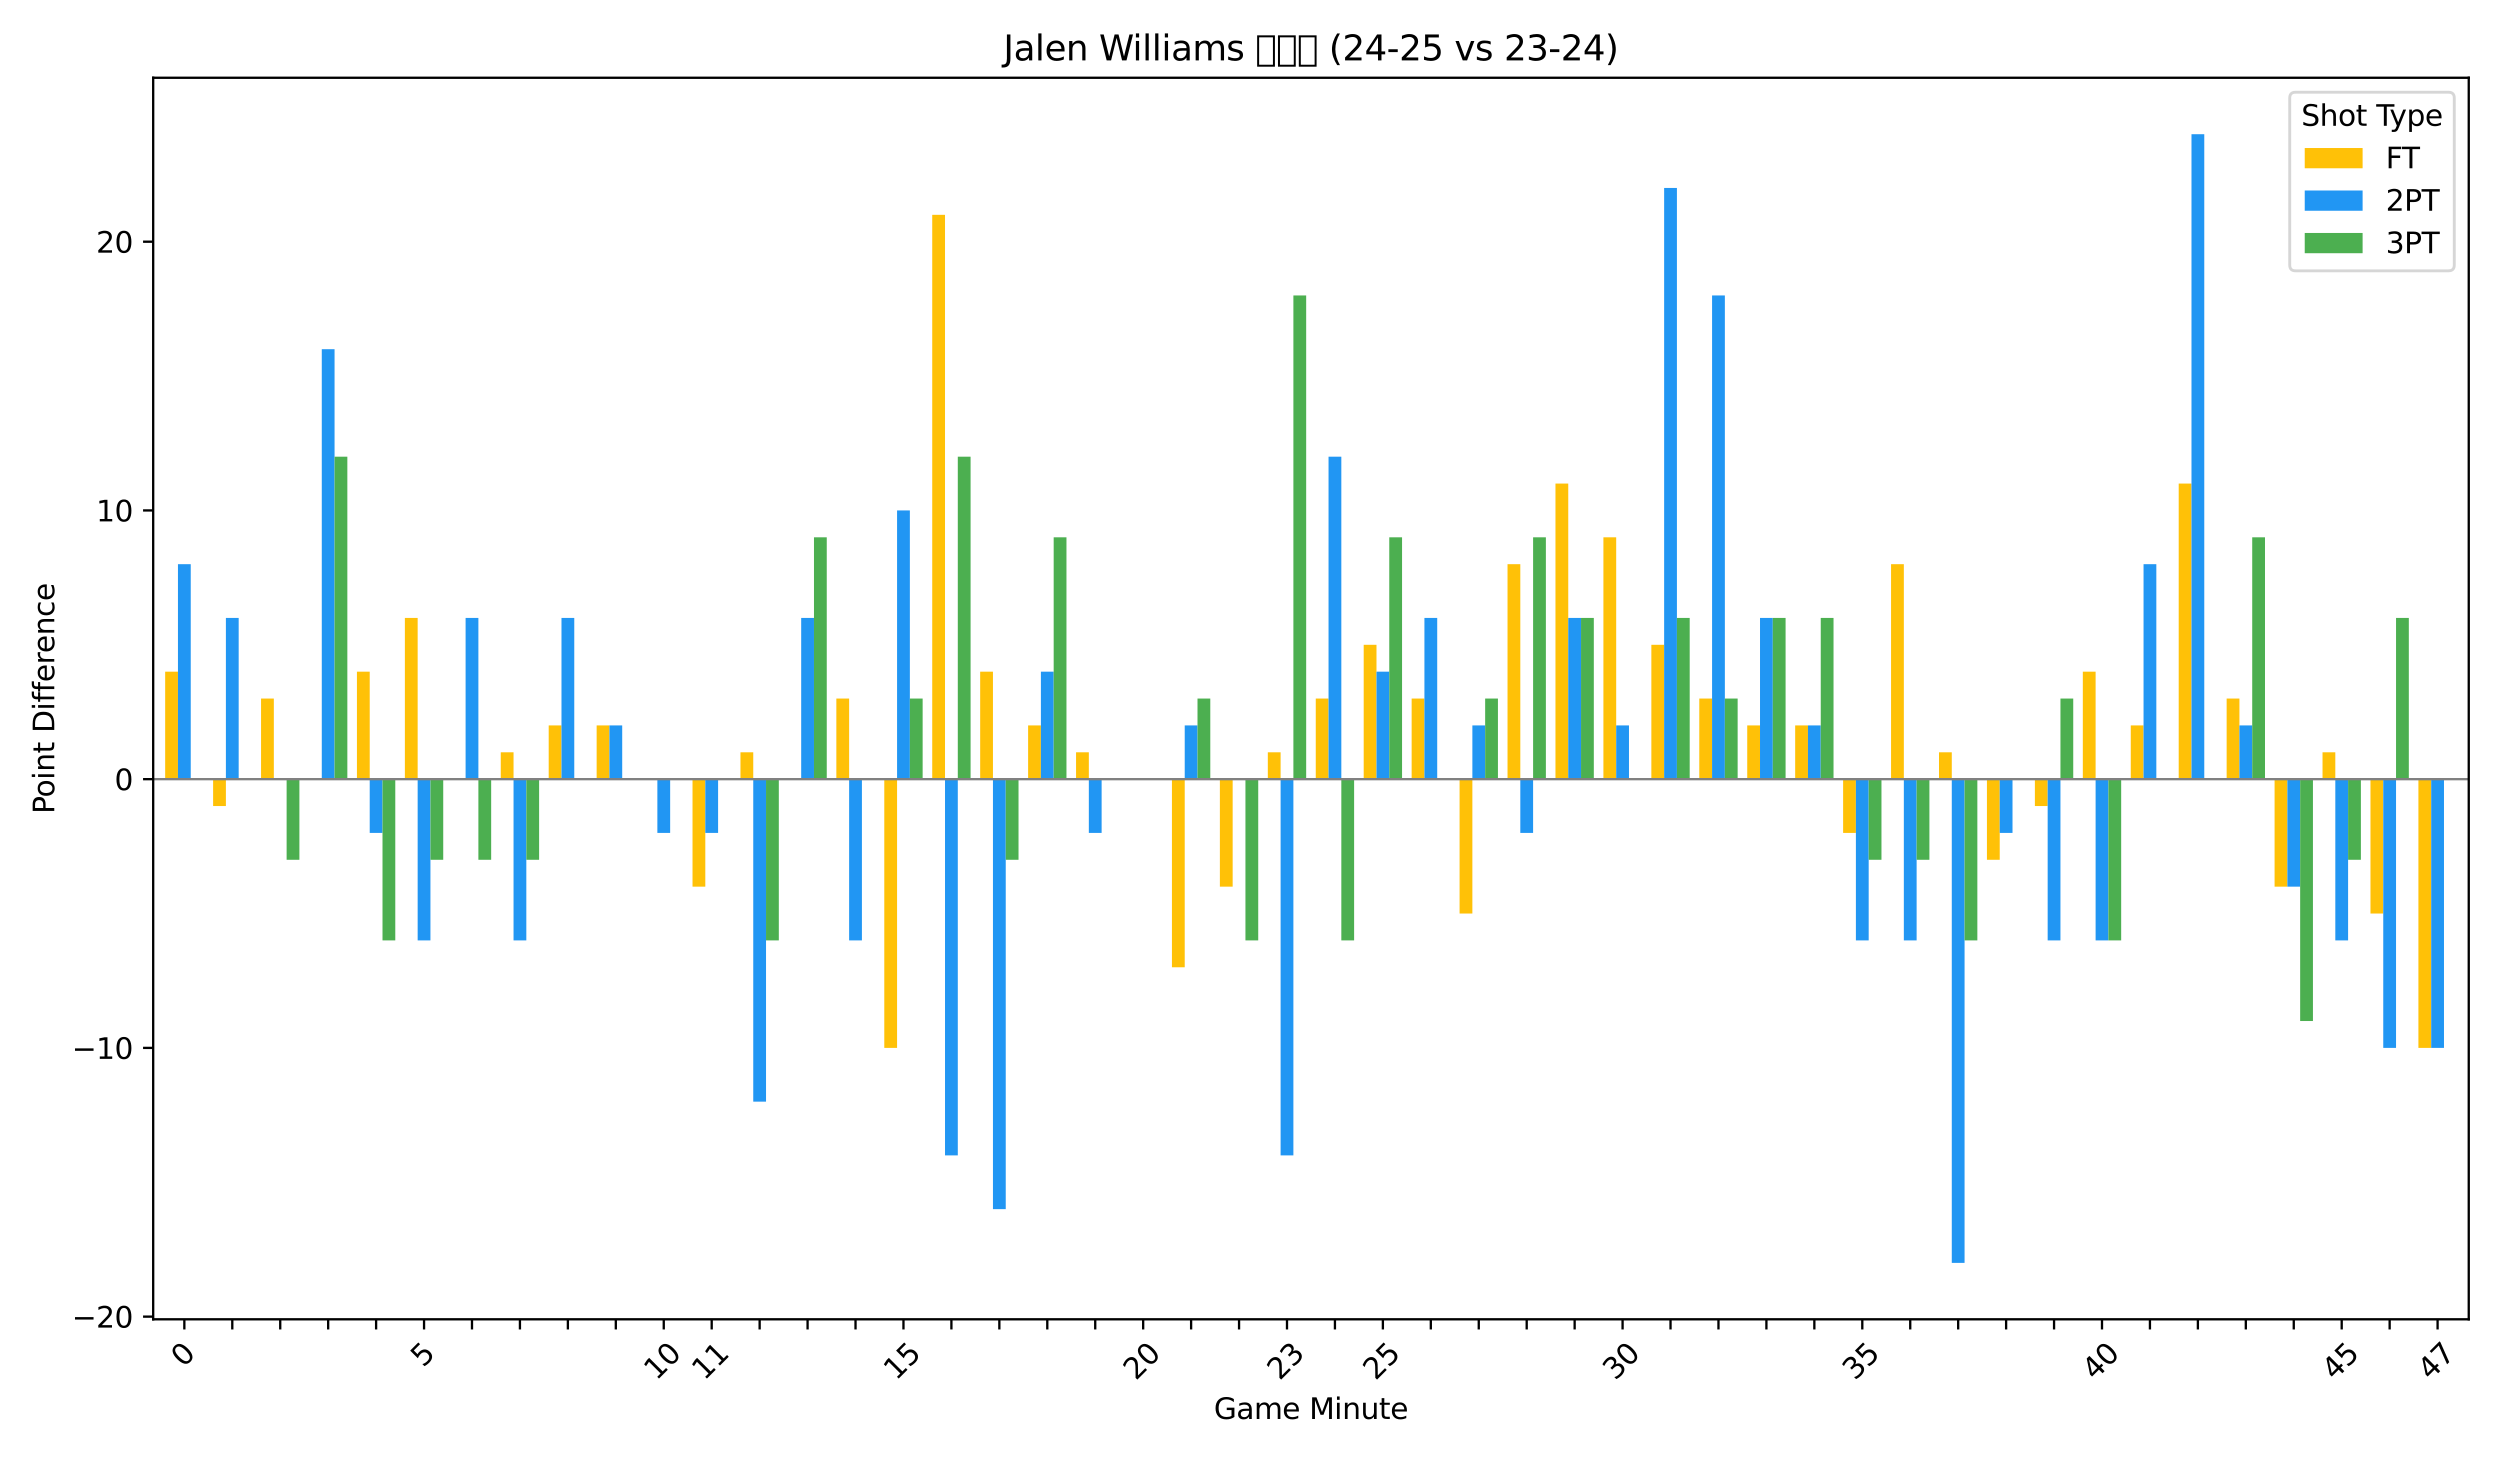 <?xml version="1.0" encoding="utf-8" standalone="no"?>
<!DOCTYPE svg PUBLIC "-//W3C//DTD SVG 1.1//EN"
  "http://www.w3.org/Graphics/SVG/1.1/DTD/svg11.dtd">
<svg xmlns:xlink="http://www.w3.org/1999/xlink" width="864pt" height="504pt" viewBox="0 0 864 504" xmlns="http://www.w3.org/2000/svg" version="1.1">
 <defs>
  <style type="text/css">*{stroke-linejoin: round; stroke-linecap: butt}</style>
 </defs>
 <g id="figure_1">
  <g id="patch_1">
   <path d="M 0 504 
L 864 504 
L 864 0 
L 0 0 
z
" style="fill: #ffffff"/>
  </g>
  <g id="axes_1">
   <g id="patch_2">
    <path d="M 52.94 455.956 
L 853.2 455.956 
L 853.2 26.88 
L 52.94 26.88 
z
" style="fill: #ffffff"/>
   </g>
   <g id="patch_3">
    <path d="M 57.082 269.28 
L 61.5 269.28 
L 61.5 232.13 
L 57.082 232.13 
z
" clip-path="url(#pa229dfa9b5)" style="fill: #ffc107"/>
   </g>
   <g id="patch_4">
    <path d="M 73.651 269.28 
L 78.069 269.28 
L 78.069 278.567 
L 73.651 278.567 
z
" clip-path="url(#pa229dfa9b5)" style="fill: #ffc107"/>
   </g>
   <g id="patch_5">
    <path d="M 90.219 269.28 
L 94.637 269.28 
L 94.637 241.418 
L 90.219 241.418 
z
" clip-path="url(#pa229dfa9b5)" style="fill: #ffc107"/>
   </g>
   <g id="patch_6">
    <path d="M 106.788 269.28 
L 111.206 269.28 
L 111.206 269.28 
L 106.788 269.28 
z
" clip-path="url(#pa229dfa9b5)" style="fill: #ffc107"/>
   </g>
   <g id="patch_7">
    <path d="M 123.356 269.28 
L 127.775 269.28 
L 127.775 232.13 
L 123.356 232.13 
z
" clip-path="url(#pa229dfa9b5)" style="fill: #ffc107"/>
   </g>
   <g id="patch_8">
    <path d="M 139.925 269.28 
L 144.343 269.28 
L 144.343 213.556 
L 139.925 213.556 
z
" clip-path="url(#pa229dfa9b5)" style="fill: #ffc107"/>
   </g>
   <g id="patch_9">
    <path d="M 156.493 269.28 
L 160.912 269.28 
L 160.912 269.28 
L 156.493 269.28 
z
" clip-path="url(#pa229dfa9b5)" style="fill: #ffc107"/>
   </g>
   <g id="patch_10">
    <path d="M 173.062 269.28 
L 177.48 269.28 
L 177.48 259.992 
L 173.062 259.992 
z
" clip-path="url(#pa229dfa9b5)" style="fill: #ffc107"/>
   </g>
   <g id="patch_11">
    <path d="M 189.63 269.28 
L 194.049 269.28 
L 194.049 250.705 
L 189.63 250.705 
z
" clip-path="url(#pa229dfa9b5)" style="fill: #ffc107"/>
   </g>
   <g id="patch_12">
    <path d="M 206.199 269.28 
L 210.617 269.28 
L 210.617 250.705 
L 206.199 250.705 
z
" clip-path="url(#pa229dfa9b5)" style="fill: #ffc107"/>
   </g>
   <g id="patch_13">
    <path d="M 222.767 269.28 
L 227.186 269.28 
L 227.186 269.28 
L 222.767 269.28 
z
" clip-path="url(#pa229dfa9b5)" style="fill: #ffc107"/>
   </g>
   <g id="patch_14">
    <path d="M 239.336 269.28 
L 243.754 269.28 
L 243.754 306.429 
L 239.336 306.429 
z
" clip-path="url(#pa229dfa9b5)" style="fill: #ffc107"/>
   </g>
   <g id="patch_15">
    <path d="M 255.904 269.28 
L 260.323 269.28 
L 260.323 259.992 
L 255.904 259.992 
z
" clip-path="url(#pa229dfa9b5)" style="fill: #ffc107"/>
   </g>
   <g id="patch_16">
    <path d="M 272.473 269.28 
L 276.891 269.28 
L 276.891 269.28 
L 272.473 269.28 
z
" clip-path="url(#pa229dfa9b5)" style="fill: #ffc107"/>
   </g>
   <g id="patch_17">
    <path d="M 289.042 269.28 
L 293.46 269.28 
L 293.46 241.418 
L 289.042 241.418 
z
" clip-path="url(#pa229dfa9b5)" style="fill: #ffc107"/>
   </g>
   <g id="patch_18">
    <path d="M 305.61 269.28 
L 310.028 269.28 
L 310.028 362.153 
L 305.61 362.153 
z
" clip-path="url(#pa229dfa9b5)" style="fill: #ffc107"/>
   </g>
   <g id="patch_19">
    <path d="M 322.179 269.28 
L 326.597 269.28 
L 326.597 74.245 
L 322.179 74.245 
z
" clip-path="url(#pa229dfa9b5)" style="fill: #ffc107"/>
   </g>
   <g id="patch_20">
    <path d="M 338.747 269.28 
L 343.165 269.28 
L 343.165 232.13 
L 338.747 232.13 
z
" clip-path="url(#pa229dfa9b5)" style="fill: #ffc107"/>
   </g>
   <g id="patch_21">
    <path d="M 355.316 269.28 
L 359.734 269.28 
L 359.734 250.705 
L 355.316 250.705 
z
" clip-path="url(#pa229dfa9b5)" style="fill: #ffc107"/>
   </g>
   <g id="patch_22">
    <path d="M 371.884 269.28 
L 376.302 269.28 
L 376.302 259.992 
L 371.884 259.992 
z
" clip-path="url(#pa229dfa9b5)" style="fill: #ffc107"/>
   </g>
   <g id="patch_23">
    <path d="M 388.453 269.28 
L 392.871 269.28 
L 392.871 269.28 
L 388.453 269.28 
z
" clip-path="url(#pa229dfa9b5)" style="fill: #ffc107"/>
   </g>
   <g id="patch_24">
    <path d="M 405.021 269.28 
L 409.44 269.28 
L 409.44 334.291 
L 405.021 334.291 
z
" clip-path="url(#pa229dfa9b5)" style="fill: #ffc107"/>
   </g>
   <g id="patch_25">
    <path d="M 421.59 269.28 
L 426.008 269.28 
L 426.008 306.429 
L 421.59 306.429 
z
" clip-path="url(#pa229dfa9b5)" style="fill: #ffc107"/>
   </g>
   <g id="patch_26">
    <path d="M 438.158 269.28 
L 442.577 269.28 
L 442.577 259.992 
L 438.158 259.992 
z
" clip-path="url(#pa229dfa9b5)" style="fill: #ffc107"/>
   </g>
   <g id="patch_27">
    <path d="M 454.727 269.28 
L 459.145 269.28 
L 459.145 241.418 
L 454.727 241.418 
z
" clip-path="url(#pa229dfa9b5)" style="fill: #ffc107"/>
   </g>
   <g id="patch_28">
    <path d="M 471.295 269.28 
L 475.714 269.28 
L 475.714 222.843 
L 471.295 222.843 
z
" clip-path="url(#pa229dfa9b5)" style="fill: #ffc107"/>
   </g>
   <g id="patch_29">
    <path d="M 487.864 269.28 
L 492.282 269.28 
L 492.282 241.418 
L 487.864 241.418 
z
" clip-path="url(#pa229dfa9b5)" style="fill: #ffc107"/>
   </g>
   <g id="patch_30">
    <path d="M 504.432 269.28 
L 508.851 269.28 
L 508.851 315.717 
L 504.432 315.717 
z
" clip-path="url(#pa229dfa9b5)" style="fill: #ffc107"/>
   </g>
   <g id="patch_31">
    <path d="M 521.001 269.28 
L 525.419 269.28 
L 525.419 194.981 
L 521.001 194.981 
z
" clip-path="url(#pa229dfa9b5)" style="fill: #ffc107"/>
   </g>
   <g id="patch_32">
    <path d="M 537.57 269.28 
L 541.988 269.28 
L 541.988 167.119 
L 537.57 167.119 
z
" clip-path="url(#pa229dfa9b5)" style="fill: #ffc107"/>
   </g>
   <g id="patch_33">
    <path d="M 554.138 269.28 
L 558.556 269.28 
L 558.556 185.694 
L 554.138 185.694 
z
" clip-path="url(#pa229dfa9b5)" style="fill: #ffc107"/>
   </g>
   <g id="patch_34">
    <path d="M 570.707 269.28 
L 575.125 269.28 
L 575.125 222.843 
L 570.707 222.843 
z
" clip-path="url(#pa229dfa9b5)" style="fill: #ffc107"/>
   </g>
   <g id="patch_35">
    <path d="M 587.275 269.28 
L 591.693 269.28 
L 591.693 241.418 
L 587.275 241.418 
z
" clip-path="url(#pa229dfa9b5)" style="fill: #ffc107"/>
   </g>
   <g id="patch_36">
    <path d="M 603.844 269.28 
L 608.262 269.28 
L 608.262 250.705 
L 603.844 250.705 
z
" clip-path="url(#pa229dfa9b5)" style="fill: #ffc107"/>
   </g>
   <g id="patch_37">
    <path d="M 620.412 269.28 
L 624.83 269.28 
L 624.83 250.705 
L 620.412 250.705 
z
" clip-path="url(#pa229dfa9b5)" style="fill: #ffc107"/>
   </g>
   <g id="patch_38">
    <path d="M 636.981 269.28 
L 641.399 269.28 
L 641.399 287.855 
L 636.981 287.855 
z
" clip-path="url(#pa229dfa9b5)" style="fill: #ffc107"/>
   </g>
   <g id="patch_39">
    <path d="M 653.549 269.28 
L 657.967 269.28 
L 657.967 194.981 
L 653.549 194.981 
z
" clip-path="url(#pa229dfa9b5)" style="fill: #ffc107"/>
   </g>
   <g id="patch_40">
    <path d="M 670.118 269.28 
L 674.536 269.28 
L 674.536 259.992 
L 670.118 259.992 
z
" clip-path="url(#pa229dfa9b5)" style="fill: #ffc107"/>
   </g>
   <g id="patch_41">
    <path d="M 686.686 269.28 
L 691.105 269.28 
L 691.105 297.142 
L 686.686 297.142 
z
" clip-path="url(#pa229dfa9b5)" style="fill: #ffc107"/>
   </g>
   <g id="patch_42">
    <path d="M 703.255 269.28 
L 707.673 269.28 
L 707.673 278.567 
L 703.255 278.567 
z
" clip-path="url(#pa229dfa9b5)" style="fill: #ffc107"/>
   </g>
   <g id="patch_43">
    <path d="M 719.823 269.28 
L 724.242 269.28 
L 724.242 232.13 
L 719.823 232.13 
z
" clip-path="url(#pa229dfa9b5)" style="fill: #ffc107"/>
   </g>
   <g id="patch_44">
    <path d="M 736.392 269.28 
L 740.81 269.28 
L 740.81 250.705 
L 736.392 250.705 
z
" clip-path="url(#pa229dfa9b5)" style="fill: #ffc107"/>
   </g>
   <g id="patch_45">
    <path d="M 752.96 269.28 
L 757.379 269.28 
L 757.379 167.119 
L 752.96 167.119 
z
" clip-path="url(#pa229dfa9b5)" style="fill: #ffc107"/>
   </g>
   <g id="patch_46">
    <path d="M 769.529 269.28 
L 773.947 269.28 
L 773.947 241.418 
L 769.529 241.418 
z
" clip-path="url(#pa229dfa9b5)" style="fill: #ffc107"/>
   </g>
   <g id="patch_47">
    <path d="M 786.097 269.28 
L 790.516 269.28 
L 790.516 306.429 
L 786.097 306.429 
z
" clip-path="url(#pa229dfa9b5)" style="fill: #ffc107"/>
   </g>
   <g id="patch_48">
    <path d="M 802.666 269.28 
L 807.084 269.28 
L 807.084 259.992 
L 802.666 259.992 
z
" clip-path="url(#pa229dfa9b5)" style="fill: #ffc107"/>
   </g>
   <g id="patch_49">
    <path d="M 819.235 269.28 
L 823.653 269.28 
L 823.653 315.717 
L 819.235 315.717 
z
" clip-path="url(#pa229dfa9b5)" style="fill: #ffc107"/>
   </g>
   <g id="patch_50">
    <path d="M 835.803 269.28 
L 840.221 269.28 
L 840.221 362.153 
L 835.803 362.153 
z
" clip-path="url(#pa229dfa9b5)" style="fill: #ffc107"/>
   </g>
   <g id="patch_51">
    <path d="M 61.5 269.28 
L 65.919 269.28 
L 65.919 194.981 
L 61.5 194.981 
z
" clip-path="url(#pa229dfa9b5)" style="fill: #2196f3"/>
   </g>
   <g id="patch_52">
    <path d="M 78.069 269.28 
L 82.487 269.28 
L 82.487 213.556 
L 78.069 213.556 
z
" clip-path="url(#pa229dfa9b5)" style="fill: #2196f3"/>
   </g>
   <g id="patch_53">
    <path d="M 94.637 269.28 
L 99.056 269.28 
L 99.056 269.28 
L 94.637 269.28 
z
" clip-path="url(#pa229dfa9b5)" style="fill: #2196f3"/>
   </g>
   <g id="patch_54">
    <path d="M 111.206 269.28 
L 115.624 269.28 
L 115.624 120.682 
L 111.206 120.682 
z
" clip-path="url(#pa229dfa9b5)" style="fill: #2196f3"/>
   </g>
   <g id="patch_55">
    <path d="M 127.775 269.28 
L 132.193 269.28 
L 132.193 287.855 
L 127.775 287.855 
z
" clip-path="url(#pa229dfa9b5)" style="fill: #2196f3"/>
   </g>
   <g id="patch_56">
    <path d="M 144.343 269.28 
L 148.761 269.28 
L 148.761 325.004 
L 144.343 325.004 
z
" clip-path="url(#pa229dfa9b5)" style="fill: #2196f3"/>
   </g>
   <g id="patch_57">
    <path d="M 160.912 269.28 
L 165.33 269.28 
L 165.33 213.556 
L 160.912 213.556 
z
" clip-path="url(#pa229dfa9b5)" style="fill: #2196f3"/>
   </g>
   <g id="patch_58">
    <path d="M 177.48 269.28 
L 181.898 269.28 
L 181.898 325.004 
L 177.48 325.004 
z
" clip-path="url(#pa229dfa9b5)" style="fill: #2196f3"/>
   </g>
   <g id="patch_59">
    <path d="M 194.049 269.28 
L 198.467 269.28 
L 198.467 213.556 
L 194.049 213.556 
z
" clip-path="url(#pa229dfa9b5)" style="fill: #2196f3"/>
   </g>
   <g id="patch_60">
    <path d="M 210.617 269.28 
L 215.035 269.28 
L 215.035 250.705 
L 210.617 250.705 
z
" clip-path="url(#pa229dfa9b5)" style="fill: #2196f3"/>
   </g>
   <g id="patch_61">
    <path d="M 227.186 269.28 
L 231.604 269.28 
L 231.604 287.855 
L 227.186 287.855 
z
" clip-path="url(#pa229dfa9b5)" style="fill: #2196f3"/>
   </g>
   <g id="patch_62">
    <path d="M 243.754 269.28 
L 248.173 269.28 
L 248.173 287.855 
L 243.754 287.855 
z
" clip-path="url(#pa229dfa9b5)" style="fill: #2196f3"/>
   </g>
   <g id="patch_63">
    <path d="M 260.323 269.28 
L 264.741 269.28 
L 264.741 380.728 
L 260.323 380.728 
z
" clip-path="url(#pa229dfa9b5)" style="fill: #2196f3"/>
   </g>
   <g id="patch_64">
    <path d="M 276.891 269.28 
L 281.31 269.28 
L 281.31 213.556 
L 276.891 213.556 
z
" clip-path="url(#pa229dfa9b5)" style="fill: #2196f3"/>
   </g>
   <g id="patch_65">
    <path d="M 293.46 269.28 
L 297.878 269.28 
L 297.878 325.004 
L 293.46 325.004 
z
" clip-path="url(#pa229dfa9b5)" style="fill: #2196f3"/>
   </g>
   <g id="patch_66">
    <path d="M 310.028 269.28 
L 314.447 269.28 
L 314.447 176.406 
L 310.028 176.406 
z
" clip-path="url(#pa229dfa9b5)" style="fill: #2196f3"/>
   </g>
   <g id="patch_67">
    <path d="M 326.597 269.28 
L 331.015 269.28 
L 331.015 399.303 
L 326.597 399.303 
z
" clip-path="url(#pa229dfa9b5)" style="fill: #2196f3"/>
   </g>
   <g id="patch_68">
    <path d="M 343.165 269.28 
L 347.584 269.28 
L 347.584 417.877 
L 343.165 417.877 
z
" clip-path="url(#pa229dfa9b5)" style="fill: #2196f3"/>
   </g>
   <g id="patch_69">
    <path d="M 359.734 269.28 
L 364.152 269.28 
L 364.152 232.13 
L 359.734 232.13 
z
" clip-path="url(#pa229dfa9b5)" style="fill: #2196f3"/>
   </g>
   <g id="patch_70">
    <path d="M 376.302 269.28 
L 380.721 269.28 
L 380.721 287.855 
L 376.302 287.855 
z
" clip-path="url(#pa229dfa9b5)" style="fill: #2196f3"/>
   </g>
   <g id="patch_71">
    <path d="M 392.871 269.28 
L 397.289 269.28 
L 397.289 269.28 
L 392.871 269.28 
z
" clip-path="url(#pa229dfa9b5)" style="fill: #2196f3"/>
   </g>
   <g id="patch_72">
    <path d="M 409.44 269.28 
L 413.858 269.28 
L 413.858 250.705 
L 409.44 250.705 
z
" clip-path="url(#pa229dfa9b5)" style="fill: #2196f3"/>
   </g>
   <g id="patch_73">
    <path d="M 426.008 269.28 
L 430.426 269.28 
L 430.426 269.28 
L 426.008 269.28 
z
" clip-path="url(#pa229dfa9b5)" style="fill: #2196f3"/>
   </g>
   <g id="patch_74">
    <path d="M 442.577 269.28 
L 446.995 269.28 
L 446.995 399.303 
L 442.577 399.303 
z
" clip-path="url(#pa229dfa9b5)" style="fill: #2196f3"/>
   </g>
   <g id="patch_75">
    <path d="M 459.145 269.28 
L 463.563 269.28 
L 463.563 157.832 
L 459.145 157.832 
z
" clip-path="url(#pa229dfa9b5)" style="fill: #2196f3"/>
   </g>
   <g id="patch_76">
    <path d="M 475.714 269.28 
L 480.132 269.28 
L 480.132 232.13 
L 475.714 232.13 
z
" clip-path="url(#pa229dfa9b5)" style="fill: #2196f3"/>
   </g>
   <g id="patch_77">
    <path d="M 492.282 269.28 
L 496.7 269.28 
L 496.7 213.556 
L 492.282 213.556 
z
" clip-path="url(#pa229dfa9b5)" style="fill: #2196f3"/>
   </g>
   <g id="patch_78">
    <path d="M 508.851 269.28 
L 513.269 269.28 
L 513.269 250.705 
L 508.851 250.705 
z
" clip-path="url(#pa229dfa9b5)" style="fill: #2196f3"/>
   </g>
   <g id="patch_79">
    <path d="M 525.419 269.28 
L 529.838 269.28 
L 529.838 287.855 
L 525.419 287.855 
z
" clip-path="url(#pa229dfa9b5)" style="fill: #2196f3"/>
   </g>
   <g id="patch_80">
    <path d="M 541.988 269.28 
L 546.406 269.28 
L 546.406 213.556 
L 541.988 213.556 
z
" clip-path="url(#pa229dfa9b5)" style="fill: #2196f3"/>
   </g>
   <g id="patch_81">
    <path d="M 558.556 269.28 
L 562.975 269.28 
L 562.975 250.705 
L 558.556 250.705 
z
" clip-path="url(#pa229dfa9b5)" style="fill: #2196f3"/>
   </g>
   <g id="patch_82">
    <path d="M 575.125 269.28 
L 579.543 269.28 
L 579.543 64.958 
L 575.125 64.958 
z
" clip-path="url(#pa229dfa9b5)" style="fill: #2196f3"/>
   </g>
   <g id="patch_83">
    <path d="M 591.693 269.28 
L 596.112 269.28 
L 596.112 102.108 
L 591.693 102.108 
z
" clip-path="url(#pa229dfa9b5)" style="fill: #2196f3"/>
   </g>
   <g id="patch_84">
    <path d="M 608.262 269.28 
L 612.68 269.28 
L 612.68 213.556 
L 608.262 213.556 
z
" clip-path="url(#pa229dfa9b5)" style="fill: #2196f3"/>
   </g>
   <g id="patch_85">
    <path d="M 624.83 269.28 
L 629.249 269.28 
L 629.249 250.705 
L 624.83 250.705 
z
" clip-path="url(#pa229dfa9b5)" style="fill: #2196f3"/>
   </g>
   <g id="patch_86">
    <path d="M 641.399 269.28 
L 645.817 269.28 
L 645.817 325.004 
L 641.399 325.004 
z
" clip-path="url(#pa229dfa9b5)" style="fill: #2196f3"/>
   </g>
   <g id="patch_87">
    <path d="M 657.967 269.28 
L 662.386 269.28 
L 662.386 325.004 
L 657.967 325.004 
z
" clip-path="url(#pa229dfa9b5)" style="fill: #2196f3"/>
   </g>
   <g id="patch_88">
    <path d="M 674.536 269.28 
L 678.954 269.28 
L 678.954 436.452 
L 674.536 436.452 
z
" clip-path="url(#pa229dfa9b5)" style="fill: #2196f3"/>
   </g>
   <g id="patch_89">
    <path d="M 691.105 269.28 
L 695.523 269.28 
L 695.523 287.855 
L 691.105 287.855 
z
" clip-path="url(#pa229dfa9b5)" style="fill: #2196f3"/>
   </g>
   <g id="patch_90">
    <path d="M 707.673 269.28 
L 712.091 269.28 
L 712.091 325.004 
L 707.673 325.004 
z
" clip-path="url(#pa229dfa9b5)" style="fill: #2196f3"/>
   </g>
   <g id="patch_91">
    <path d="M 724.242 269.28 
L 728.66 269.28 
L 728.66 325.004 
L 724.242 325.004 
z
" clip-path="url(#pa229dfa9b5)" style="fill: #2196f3"/>
   </g>
   <g id="patch_92">
    <path d="M 740.81 269.28 
L 745.228 269.28 
L 745.228 194.981 
L 740.81 194.981 
z
" clip-path="url(#pa229dfa9b5)" style="fill: #2196f3"/>
   </g>
   <g id="patch_93">
    <path d="M 757.379 269.28 
L 761.797 269.28 
L 761.797 46.383 
L 757.379 46.383 
z
" clip-path="url(#pa229dfa9b5)" style="fill: #2196f3"/>
   </g>
   <g id="patch_94">
    <path d="M 773.947 269.28 
L 778.365 269.28 
L 778.365 250.705 
L 773.947 250.705 
z
" clip-path="url(#pa229dfa9b5)" style="fill: #2196f3"/>
   </g>
   <g id="patch_95">
    <path d="M 790.516 269.28 
L 794.934 269.28 
L 794.934 306.429 
L 790.516 306.429 
z
" clip-path="url(#pa229dfa9b5)" style="fill: #2196f3"/>
   </g>
   <g id="patch_96">
    <path d="M 807.084 269.28 
L 811.503 269.28 
L 811.503 325.004 
L 807.084 325.004 
z
" clip-path="url(#pa229dfa9b5)" style="fill: #2196f3"/>
   </g>
   <g id="patch_97">
    <path d="M 823.653 269.28 
L 828.071 269.28 
L 828.071 362.153 
L 823.653 362.153 
z
" clip-path="url(#pa229dfa9b5)" style="fill: #2196f3"/>
   </g>
   <g id="patch_98">
    <path d="M 840.221 269.28 
L 844.64 269.28 
L 844.64 362.153 
L 840.221 362.153 
z
" clip-path="url(#pa229dfa9b5)" style="fill: #2196f3"/>
   </g>
   <g id="patch_99">
    <path d="M 65.919 269.28 
L 70.337 269.28 
L 70.337 269.28 
L 65.919 269.28 
z
" clip-path="url(#pa229dfa9b5)" style="fill: #4caf50"/>
   </g>
   <g id="patch_100">
    <path d="M 82.487 269.28 
L 86.905 269.28 
L 86.905 269.28 
L 82.487 269.28 
z
" clip-path="url(#pa229dfa9b5)" style="fill: #4caf50"/>
   </g>
   <g id="patch_101">
    <path d="M 99.056 269.28 
L 103.474 269.28 
L 103.474 297.142 
L 99.056 297.142 
z
" clip-path="url(#pa229dfa9b5)" style="fill: #4caf50"/>
   </g>
   <g id="patch_102">
    <path d="M 115.624 269.28 
L 120.043 269.28 
L 120.043 157.832 
L 115.624 157.832 
z
" clip-path="url(#pa229dfa9b5)" style="fill: #4caf50"/>
   </g>
   <g id="patch_103">
    <path d="M 132.193 269.28 
L 136.611 269.28 
L 136.611 325.004 
L 132.193 325.004 
z
" clip-path="url(#pa229dfa9b5)" style="fill: #4caf50"/>
   </g>
   <g id="patch_104">
    <path d="M 148.761 269.28 
L 153.18 269.28 
L 153.18 297.142 
L 148.761 297.142 
z
" clip-path="url(#pa229dfa9b5)" style="fill: #4caf50"/>
   </g>
   <g id="patch_105">
    <path d="M 165.33 269.28 
L 169.748 269.28 
L 169.748 297.142 
L 165.33 297.142 
z
" clip-path="url(#pa229dfa9b5)" style="fill: #4caf50"/>
   </g>
   <g id="patch_106">
    <path d="M 181.898 269.28 
L 186.317 269.28 
L 186.317 297.142 
L 181.898 297.142 
z
" clip-path="url(#pa229dfa9b5)" style="fill: #4caf50"/>
   </g>
   <g id="patch_107">
    <path d="M 198.467 269.28 
L 202.885 269.28 
L 202.885 269.28 
L 198.467 269.28 
z
" clip-path="url(#pa229dfa9b5)" style="fill: #4caf50"/>
   </g>
   <g id="patch_108">
    <path d="M 215.035 269.28 
L 219.454 269.28 
L 219.454 269.28 
L 215.035 269.28 
z
" clip-path="url(#pa229dfa9b5)" style="fill: #4caf50"/>
   </g>
   <g id="patch_109">
    <path d="M 231.604 269.28 
L 236.022 269.28 
L 236.022 269.28 
L 231.604 269.28 
z
" clip-path="url(#pa229dfa9b5)" style="fill: #4caf50"/>
   </g>
   <g id="patch_110">
    <path d="M 248.173 269.28 
L 252.591 269.28 
L 252.591 269.28 
L 248.173 269.28 
z
" clip-path="url(#pa229dfa9b5)" style="fill: #4caf50"/>
   </g>
   <g id="patch_111">
    <path d="M 264.741 269.28 
L 269.159 269.28 
L 269.159 325.004 
L 264.741 325.004 
z
" clip-path="url(#pa229dfa9b5)" style="fill: #4caf50"/>
   </g>
   <g id="patch_112">
    <path d="M 281.31 269.28 
L 285.728 269.28 
L 285.728 185.694 
L 281.31 185.694 
z
" clip-path="url(#pa229dfa9b5)" style="fill: #4caf50"/>
   </g>
   <g id="patch_113">
    <path d="M 297.878 269.28 
L 302.296 269.28 
L 302.296 269.28 
L 297.878 269.28 
z
" clip-path="url(#pa229dfa9b5)" style="fill: #4caf50"/>
   </g>
   <g id="patch_114">
    <path d="M 314.447 269.28 
L 318.865 269.28 
L 318.865 241.418 
L 314.447 241.418 
z
" clip-path="url(#pa229dfa9b5)" style="fill: #4caf50"/>
   </g>
   <g id="patch_115">
    <path d="M 331.015 269.28 
L 335.433 269.28 
L 335.433 157.832 
L 331.015 157.832 
z
" clip-path="url(#pa229dfa9b5)" style="fill: #4caf50"/>
   </g>
   <g id="patch_116">
    <path d="M 347.584 269.28 
L 352.002 269.28 
L 352.002 297.142 
L 347.584 297.142 
z
" clip-path="url(#pa229dfa9b5)" style="fill: #4caf50"/>
   </g>
   <g id="patch_117">
    <path d="M 364.152 269.28 
L 368.57 269.28 
L 368.57 185.694 
L 364.152 185.694 
z
" clip-path="url(#pa229dfa9b5)" style="fill: #4caf50"/>
   </g>
   <g id="patch_118">
    <path d="M 380.721 269.28 
L 385.139 269.28 
L 385.139 269.28 
L 380.721 269.28 
z
" clip-path="url(#pa229dfa9b5)" style="fill: #4caf50"/>
   </g>
   <g id="patch_119">
    <path d="M 397.289 269.28 
L 401.708 269.28 
L 401.708 269.28 
L 397.289 269.28 
z
" clip-path="url(#pa229dfa9b5)" style="fill: #4caf50"/>
   </g>
   <g id="patch_120">
    <path d="M 413.858 269.28 
L 418.276 269.28 
L 418.276 241.418 
L 413.858 241.418 
z
" clip-path="url(#pa229dfa9b5)" style="fill: #4caf50"/>
   </g>
   <g id="patch_121">
    <path d="M 430.426 269.28 
L 434.845 269.28 
L 434.845 325.004 
L 430.426 325.004 
z
" clip-path="url(#pa229dfa9b5)" style="fill: #4caf50"/>
   </g>
   <g id="patch_122">
    <path d="M 446.995 269.28 
L 451.413 269.28 
L 451.413 102.108 
L 446.995 102.108 
z
" clip-path="url(#pa229dfa9b5)" style="fill: #4caf50"/>
   </g>
   <g id="patch_123">
    <path d="M 463.563 269.28 
L 467.982 269.28 
L 467.982 325.004 
L 463.563 325.004 
z
" clip-path="url(#pa229dfa9b5)" style="fill: #4caf50"/>
   </g>
   <g id="patch_124">
    <path d="M 480.132 269.28 
L 484.55 269.28 
L 484.55 185.694 
L 480.132 185.694 
z
" clip-path="url(#pa229dfa9b5)" style="fill: #4caf50"/>
   </g>
   <g id="patch_125">
    <path d="M 496.7 269.28 
L 501.119 269.28 
L 501.119 269.28 
L 496.7 269.28 
z
" clip-path="url(#pa229dfa9b5)" style="fill: #4caf50"/>
   </g>
   <g id="patch_126">
    <path d="M 513.269 269.28 
L 517.687 269.28 
L 517.687 241.418 
L 513.269 241.418 
z
" clip-path="url(#pa229dfa9b5)" style="fill: #4caf50"/>
   </g>
   <g id="patch_127">
    <path d="M 529.838 269.28 
L 534.256 269.28 
L 534.256 185.694 
L 529.838 185.694 
z
" clip-path="url(#pa229dfa9b5)" style="fill: #4caf50"/>
   </g>
   <g id="patch_128">
    <path d="M 546.406 269.28 
L 550.824 269.28 
L 550.824 213.556 
L 546.406 213.556 
z
" clip-path="url(#pa229dfa9b5)" style="fill: #4caf50"/>
   </g>
   <g id="patch_129">
    <path d="M 562.975 269.28 
L 567.393 269.28 
L 567.393 269.28 
L 562.975 269.28 
z
" clip-path="url(#pa229dfa9b5)" style="fill: #4caf50"/>
   </g>
   <g id="patch_130">
    <path d="M 579.543 269.28 
L 583.961 269.28 
L 583.961 213.556 
L 579.543 213.556 
z
" clip-path="url(#pa229dfa9b5)" style="fill: #4caf50"/>
   </g>
   <g id="patch_131">
    <path d="M 596.112 269.28 
L 600.53 269.28 
L 600.53 241.418 
L 596.112 241.418 
z
" clip-path="url(#pa229dfa9b5)" style="fill: #4caf50"/>
   </g>
   <g id="patch_132">
    <path d="M 612.68 269.28 
L 617.098 269.28 
L 617.098 213.556 
L 612.68 213.556 
z
" clip-path="url(#pa229dfa9b5)" style="fill: #4caf50"/>
   </g>
   <g id="patch_133">
    <path d="M 629.249 269.28 
L 633.667 269.28 
L 633.667 213.556 
L 629.249 213.556 
z
" clip-path="url(#pa229dfa9b5)" style="fill: #4caf50"/>
   </g>
   <g id="patch_134">
    <path d="M 645.817 269.28 
L 650.236 269.28 
L 650.236 297.142 
L 645.817 297.142 
z
" clip-path="url(#pa229dfa9b5)" style="fill: #4caf50"/>
   </g>
   <g id="patch_135">
    <path d="M 662.386 269.28 
L 666.804 269.28 
L 666.804 297.142 
L 662.386 297.142 
z
" clip-path="url(#pa229dfa9b5)" style="fill: #4caf50"/>
   </g>
   <g id="patch_136">
    <path d="M 678.954 269.28 
L 683.373 269.28 
L 683.373 325.004 
L 678.954 325.004 
z
" clip-path="url(#pa229dfa9b5)" style="fill: #4caf50"/>
   </g>
   <g id="patch_137">
    <path d="M 695.523 269.28 
L 699.941 269.28 
L 699.941 269.28 
L 695.523 269.28 
z
" clip-path="url(#pa229dfa9b5)" style="fill: #4caf50"/>
   </g>
   <g id="patch_138">
    <path d="M 712.091 269.28 
L 716.51 269.28 
L 716.51 241.418 
L 712.091 241.418 
z
" clip-path="url(#pa229dfa9b5)" style="fill: #4caf50"/>
   </g>
   <g id="patch_139">
    <path d="M 728.66 269.28 
L 733.078 269.28 
L 733.078 325.004 
L 728.66 325.004 
z
" clip-path="url(#pa229dfa9b5)" style="fill: #4caf50"/>
   </g>
   <g id="patch_140">
    <path d="M 745.228 269.28 
L 749.647 269.28 
L 749.647 269.28 
L 745.228 269.28 
z
" clip-path="url(#pa229dfa9b5)" style="fill: #4caf50"/>
   </g>
   <g id="patch_141">
    <path d="M 761.797 269.28 
L 766.215 269.28 
L 766.215 269.28 
L 761.797 269.28 
z
" clip-path="url(#pa229dfa9b5)" style="fill: #4caf50"/>
   </g>
   <g id="patch_142">
    <path d="M 778.365 269.28 
L 782.784 269.28 
L 782.784 185.694 
L 778.365 185.694 
z
" clip-path="url(#pa229dfa9b5)" style="fill: #4caf50"/>
   </g>
   <g id="patch_143">
    <path d="M 794.934 269.28 
L 799.352 269.28 
L 799.352 352.866 
L 794.934 352.866 
z
" clip-path="url(#pa229dfa9b5)" style="fill: #4caf50"/>
   </g>
   <g id="patch_144">
    <path d="M 811.503 269.28 
L 815.921 269.28 
L 815.921 297.142 
L 811.503 297.142 
z
" clip-path="url(#pa229dfa9b5)" style="fill: #4caf50"/>
   </g>
   <g id="patch_145">
    <path d="M 828.071 269.28 
L 832.489 269.28 
L 832.489 213.556 
L 828.071 213.556 
z
" clip-path="url(#pa229dfa9b5)" style="fill: #4caf50"/>
   </g>
   <g id="patch_146">
    <path d="M 844.64 269.28 
L 849.058 269.28 
L 849.058 269.28 
L 844.64 269.28 
z
" clip-path="url(#pa229dfa9b5)" style="fill: #4caf50"/>
   </g>
   <g id="matplotlib.axis_1">
    <g id="xtick_1">
     <g id="line2d_1">
      <defs>
       <path id="m9342592f9a" d="M 0 0 
L 0 3.5 
" style="stroke: #000000; stroke-width: 0.8"/>
      </defs>
      <g>
       <use xlink:href="#m9342592f9a" x="63.71" y="455.956" style="stroke: #000000; stroke-width: 0.8"/>
      </g>
     </g>
     <g id="text_1">
      <!-- 0 -->
      <g transform="translate(63.411 472.827) rotate(-45) scale(0.1 -0.1)">
       <defs>
        <path id="DejaVuSans-30" d="M 2034 4250 
Q 1547 4250 1301 3770 
Q 1056 3291 1056 2328 
Q 1056 1369 1301 889 
Q 1547 409 2034 409 
Q 2525 409 2770 889 
Q 3016 1369 3016 2328 
Q 3016 3291 2770 3770 
Q 2525 4250 2034 4250 
z
M 2034 4750 
Q 2819 4750 3233 4129 
Q 3647 3509 3647 2328 
Q 3647 1150 3233 529 
Q 2819 -91 2034 -91 
Q 1250 -91 836 529 
Q 422 1150 422 2328 
Q 422 3509 836 4129 
Q 1250 4750 2034 4750 
z
" transform="scale(0.016)"/>
       </defs>
       <use xlink:href="#DejaVuSans-30"/>
      </g>
     </g>
    </g>
    <g id="xtick_2">
     <g id="line2d_2">
      <g>
       <use xlink:href="#m9342592f9a" x="80.278" y="455.956" style="stroke: #000000; stroke-width: 0.8"/>
      </g>
     </g>
    </g>
    <g id="xtick_3">
     <g id="line2d_3">
      <g>
       <use xlink:href="#m9342592f9a" x="96.847" y="455.956" style="stroke: #000000; stroke-width: 0.8"/>
      </g>
     </g>
    </g>
    <g id="xtick_4">
     <g id="line2d_4">
      <g>
       <use xlink:href="#m9342592f9a" x="113.415" y="455.956" style="stroke: #000000; stroke-width: 0.8"/>
      </g>
     </g>
    </g>
    <g id="xtick_5">
     <g id="line2d_5">
      <g>
       <use xlink:href="#m9342592f9a" x="129.984" y="455.956" style="stroke: #000000; stroke-width: 0.8"/>
      </g>
     </g>
    </g>
    <g id="xtick_6">
     <g id="line2d_6">
      <g>
       <use xlink:href="#m9342592f9a" x="146.552" y="455.956" style="stroke: #000000; stroke-width: 0.8"/>
      </g>
     </g>
     <g id="text_2">
      <!-- 5 -->
      <g transform="translate(146.254 472.827) rotate(-45) scale(0.1 -0.1)">
       <defs>
        <path id="DejaVuSans-35" d="M 691 4666 
L 3169 4666 
L 3169 4134 
L 1269 4134 
L 1269 2991 
Q 1406 3038 1543 3061 
Q 1681 3084 1819 3084 
Q 2600 3084 3056 2656 
Q 3513 2228 3513 1497 
Q 3513 744 3044 326 
Q 2575 -91 1722 -91 
Q 1428 -91 1123 -41 
Q 819 9 494 109 
L 494 744 
Q 775 591 1075 516 
Q 1375 441 1709 441 
Q 2250 441 2565 725 
Q 2881 1009 2881 1497 
Q 2881 1984 2565 2268 
Q 2250 2553 1709 2553 
Q 1456 2553 1204 2497 
Q 953 2441 691 2322 
L 691 4666 
z
" transform="scale(0.016)"/>
       </defs>
       <use xlink:href="#DejaVuSans-35"/>
      </g>
     </g>
    </g>
    <g id="xtick_7">
     <g id="line2d_7">
      <g>
       <use xlink:href="#m9342592f9a" x="163.121" y="455.956" style="stroke: #000000; stroke-width: 0.8"/>
      </g>
     </g>
    </g>
    <g id="xtick_8">
     <g id="line2d_8">
      <g>
       <use xlink:href="#m9342592f9a" x="179.689" y="455.956" style="stroke: #000000; stroke-width: 0.8"/>
      </g>
     </g>
    </g>
    <g id="xtick_9">
     <g id="line2d_9">
      <g>
       <use xlink:href="#m9342592f9a" x="196.258" y="455.956" style="stroke: #000000; stroke-width: 0.8"/>
      </g>
     </g>
    </g>
    <g id="xtick_10">
     <g id="line2d_10">
      <g>
       <use xlink:href="#m9342592f9a" x="212.826" y="455.956" style="stroke: #000000; stroke-width: 0.8"/>
      </g>
     </g>
    </g>
    <g id="xtick_11">
     <g id="line2d_11">
      <g>
       <use xlink:href="#m9342592f9a" x="229.395" y="455.956" style="stroke: #000000; stroke-width: 0.8"/>
      </g>
     </g>
     <g id="text_3">
      <!-- 10 -->
      <g transform="translate(226.847 477.326) rotate(-45) scale(0.1 -0.1)">
       <defs>
        <path id="DejaVuSans-31" d="M 794 531 
L 1825 531 
L 1825 4091 
L 703 3866 
L 703 4441 
L 1819 4666 
L 2450 4666 
L 2450 531 
L 3481 531 
L 3481 0 
L 794 0 
L 794 531 
z
" transform="scale(0.016)"/>
       </defs>
       <use xlink:href="#DejaVuSans-31"/>
       <use xlink:href="#DejaVuSans-30" transform="translate(63.623 0)"/>
      </g>
     </g>
    </g>
    <g id="xtick_12">
     <g id="line2d_12">
      <g>
       <use xlink:href="#m9342592f9a" x="245.963" y="455.956" style="stroke: #000000; stroke-width: 0.8"/>
      </g>
     </g>
     <g id="text_4">
      <!-- 11 -->
      <g transform="translate(243.416 477.326) rotate(-45) scale(0.1 -0.1)">
       <use xlink:href="#DejaVuSans-31"/>
       <use xlink:href="#DejaVuSans-31" transform="translate(63.623 0)"/>
      </g>
     </g>
    </g>
    <g id="xtick_13">
     <g id="line2d_13">
      <g>
       <use xlink:href="#m9342592f9a" x="262.532" y="455.956" style="stroke: #000000; stroke-width: 0.8"/>
      </g>
     </g>
    </g>
    <g id="xtick_14">
     <g id="line2d_14">
      <g>
       <use xlink:href="#m9342592f9a" x="279.1" y="455.956" style="stroke: #000000; stroke-width: 0.8"/>
      </g>
     </g>
    </g>
    <g id="xtick_15">
     <g id="line2d_15">
      <g>
       <use xlink:href="#m9342592f9a" x="295.669" y="455.956" style="stroke: #000000; stroke-width: 0.8"/>
      </g>
     </g>
    </g>
    <g id="xtick_16">
     <g id="line2d_16">
      <g>
       <use xlink:href="#m9342592f9a" x="312.237" y="455.956" style="stroke: #000000; stroke-width: 0.8"/>
      </g>
     </g>
     <g id="text_5">
      <!-- 15 -->
      <g transform="translate(309.69 477.326) rotate(-45) scale(0.1 -0.1)">
       <use xlink:href="#DejaVuSans-31"/>
       <use xlink:href="#DejaVuSans-35" transform="translate(63.623 0)"/>
      </g>
     </g>
    </g>
    <g id="xtick_17">
     <g id="line2d_17">
      <g>
       <use xlink:href="#m9342592f9a" x="328.806" y="455.956" style="stroke: #000000; stroke-width: 0.8"/>
      </g>
     </g>
    </g>
    <g id="xtick_18">
     <g id="line2d_18">
      <g>
       <use xlink:href="#m9342592f9a" x="345.375" y="455.956" style="stroke: #000000; stroke-width: 0.8"/>
      </g>
     </g>
    </g>
    <g id="xtick_19">
     <g id="line2d_19">
      <g>
       <use xlink:href="#m9342592f9a" x="361.943" y="455.956" style="stroke: #000000; stroke-width: 0.8"/>
      </g>
     </g>
    </g>
    <g id="xtick_20">
     <g id="line2d_20">
      <g>
       <use xlink:href="#m9342592f9a" x="378.512" y="455.956" style="stroke: #000000; stroke-width: 0.8"/>
      </g>
     </g>
    </g>
    <g id="xtick_21">
     <g id="line2d_21">
      <g>
       <use xlink:href="#m9342592f9a" x="395.08" y="455.956" style="stroke: #000000; stroke-width: 0.8"/>
      </g>
     </g>
     <g id="text_6">
      <!-- 20 -->
      <g transform="translate(392.532 477.326) rotate(-45) scale(0.1 -0.1)">
       <defs>
        <path id="DejaVuSans-32" d="M 1228 531 
L 3431 531 
L 3431 0 
L 469 0 
L 469 531 
Q 828 903 1448 1529 
Q 2069 2156 2228 2338 
Q 2531 2678 2651 2914 
Q 2772 3150 2772 3378 
Q 2772 3750 2511 3984 
Q 2250 4219 1831 4219 
Q 1534 4219 1204 4116 
Q 875 4013 500 3803 
L 500 4441 
Q 881 4594 1212 4672 
Q 1544 4750 1819 4750 
Q 2544 4750 2975 4387 
Q 3406 4025 3406 3419 
Q 3406 3131 3298 2873 
Q 3191 2616 2906 2266 
Q 2828 2175 2409 1742 
Q 1991 1309 1228 531 
z
" transform="scale(0.016)"/>
       </defs>
       <use xlink:href="#DejaVuSans-32"/>
       <use xlink:href="#DejaVuSans-30" transform="translate(63.623 0)"/>
      </g>
     </g>
    </g>
    <g id="xtick_22">
     <g id="line2d_22">
      <g>
       <use xlink:href="#m9342592f9a" x="411.649" y="455.956" style="stroke: #000000; stroke-width: 0.8"/>
      </g>
     </g>
    </g>
    <g id="xtick_23">
     <g id="line2d_23">
      <g>
       <use xlink:href="#m9342592f9a" x="428.217" y="455.956" style="stroke: #000000; stroke-width: 0.8"/>
      </g>
     </g>
    </g>
    <g id="xtick_24">
     <g id="line2d_24">
      <g>
       <use xlink:href="#m9342592f9a" x="444.786" y="455.956" style="stroke: #000000; stroke-width: 0.8"/>
      </g>
     </g>
     <g id="text_7">
      <!-- 23 -->
      <g transform="translate(442.238 477.326) rotate(-45) scale(0.1 -0.1)">
       <defs>
        <path id="DejaVuSans-33" d="M 2597 2516 
Q 3050 2419 3304 2112 
Q 3559 1806 3559 1356 
Q 3559 666 3084 287 
Q 2609 -91 1734 -91 
Q 1441 -91 1130 -33 
Q 819 25 488 141 
L 488 750 
Q 750 597 1062 519 
Q 1375 441 1716 441 
Q 2309 441 2620 675 
Q 2931 909 2931 1356 
Q 2931 1769 2642 2001 
Q 2353 2234 1838 2234 
L 1294 2234 
L 1294 2753 
L 1863 2753 
Q 2328 2753 2575 2939 
Q 2822 3125 2822 3475 
Q 2822 3834 2567 4026 
Q 2313 4219 1838 4219 
Q 1578 4219 1281 4162 
Q 984 4106 628 3988 
L 628 4550 
Q 988 4650 1302 4700 
Q 1616 4750 1894 4750 
Q 2613 4750 3031 4423 
Q 3450 4097 3450 3541 
Q 3450 3153 3228 2886 
Q 3006 2619 2597 2516 
z
" transform="scale(0.016)"/>
       </defs>
       <use xlink:href="#DejaVuSans-32"/>
       <use xlink:href="#DejaVuSans-33" transform="translate(63.623 0)"/>
      </g>
     </g>
    </g>
    <g id="xtick_25">
     <g id="line2d_25">
      <g>
       <use xlink:href="#m9342592f9a" x="461.354" y="455.956" style="stroke: #000000; stroke-width: 0.8"/>
      </g>
     </g>
    </g>
    <g id="xtick_26">
     <g id="line2d_26">
      <g>
       <use xlink:href="#m9342592f9a" x="477.923" y="455.956" style="stroke: #000000; stroke-width: 0.8"/>
      </g>
     </g>
     <g id="text_8">
      <!-- 25 -->
      <g transform="translate(475.375 477.326) rotate(-45) scale(0.1 -0.1)">
       <use xlink:href="#DejaVuSans-32"/>
       <use xlink:href="#DejaVuSans-35" transform="translate(63.623 0)"/>
      </g>
     </g>
    </g>
    <g id="xtick_27">
     <g id="line2d_27">
      <g>
       <use xlink:href="#m9342592f9a" x="494.491" y="455.956" style="stroke: #000000; stroke-width: 0.8"/>
      </g>
     </g>
    </g>
    <g id="xtick_28">
     <g id="line2d_28">
      <g>
       <use xlink:href="#m9342592f9a" x="511.06" y="455.956" style="stroke: #000000; stroke-width: 0.8"/>
      </g>
     </g>
    </g>
    <g id="xtick_29">
     <g id="line2d_29">
      <g>
       <use xlink:href="#m9342592f9a" x="527.628" y="455.956" style="stroke: #000000; stroke-width: 0.8"/>
      </g>
     </g>
    </g>
    <g id="xtick_30">
     <g id="line2d_30">
      <g>
       <use xlink:href="#m9342592f9a" x="544.197" y="455.956" style="stroke: #000000; stroke-width: 0.8"/>
      </g>
     </g>
    </g>
    <g id="xtick_31">
     <g id="line2d_31">
      <g>
       <use xlink:href="#m9342592f9a" x="560.765" y="455.956" style="stroke: #000000; stroke-width: 0.8"/>
      </g>
     </g>
     <g id="text_9">
      <!-- 30 -->
      <g transform="translate(558.218 477.326) rotate(-45) scale(0.1 -0.1)">
       <use xlink:href="#DejaVuSans-33"/>
       <use xlink:href="#DejaVuSans-30" transform="translate(63.623 0)"/>
      </g>
     </g>
    </g>
    <g id="xtick_32">
     <g id="line2d_32">
      <g>
       <use xlink:href="#m9342592f9a" x="577.334" y="455.956" style="stroke: #000000; stroke-width: 0.8"/>
      </g>
     </g>
    </g>
    <g id="xtick_33">
     <g id="line2d_33">
      <g>
       <use xlink:href="#m9342592f9a" x="593.903" y="455.956" style="stroke: #000000; stroke-width: 0.8"/>
      </g>
     </g>
    </g>
    <g id="xtick_34">
     <g id="line2d_34">
      <g>
       <use xlink:href="#m9342592f9a" x="610.471" y="455.956" style="stroke: #000000; stroke-width: 0.8"/>
      </g>
     </g>
    </g>
    <g id="xtick_35">
     <g id="line2d_35">
      <g>
       <use xlink:href="#m9342592f9a" x="627.04" y="455.956" style="stroke: #000000; stroke-width: 0.8"/>
      </g>
     </g>
    </g>
    <g id="xtick_36">
     <g id="line2d_36">
      <g>
       <use xlink:href="#m9342592f9a" x="643.608" y="455.956" style="stroke: #000000; stroke-width: 0.8"/>
      </g>
     </g>
     <g id="text_10">
      <!-- 35 -->
      <g transform="translate(641.06 477.326) rotate(-45) scale(0.1 -0.1)">
       <use xlink:href="#DejaVuSans-33"/>
       <use xlink:href="#DejaVuSans-35" transform="translate(63.623 0)"/>
      </g>
     </g>
    </g>
    <g id="xtick_37">
     <g id="line2d_37">
      <g>
       <use xlink:href="#m9342592f9a" x="660.177" y="455.956" style="stroke: #000000; stroke-width: 0.8"/>
      </g>
     </g>
    </g>
    <g id="xtick_38">
     <g id="line2d_38">
      <g>
       <use xlink:href="#m9342592f9a" x="676.745" y="455.956" style="stroke: #000000; stroke-width: 0.8"/>
      </g>
     </g>
    </g>
    <g id="xtick_39">
     <g id="line2d_39">
      <g>
       <use xlink:href="#m9342592f9a" x="693.314" y="455.956" style="stroke: #000000; stroke-width: 0.8"/>
      </g>
     </g>
    </g>
    <g id="xtick_40">
     <g id="line2d_40">
      <g>
       <use xlink:href="#m9342592f9a" x="709.882" y="455.956" style="stroke: #000000; stroke-width: 0.8"/>
      </g>
     </g>
    </g>
    <g id="xtick_41">
     <g id="line2d_41">
      <g>
       <use xlink:href="#m9342592f9a" x="726.451" y="455.956" style="stroke: #000000; stroke-width: 0.8"/>
      </g>
     </g>
     <g id="text_11">
      <!-- 40 -->
      <g transform="translate(723.903 477.326) rotate(-45) scale(0.1 -0.1)">
       <defs>
        <path id="DejaVuSans-34" d="M 2419 4116 
L 825 1625 
L 2419 1625 
L 2419 4116 
z
M 2253 4666 
L 3047 4666 
L 3047 1625 
L 3713 1625 
L 3713 1100 
L 3047 1100 
L 3047 0 
L 2419 0 
L 2419 1100 
L 313 1100 
L 313 1709 
L 2253 4666 
z
" transform="scale(0.016)"/>
       </defs>
       <use xlink:href="#DejaVuSans-34"/>
       <use xlink:href="#DejaVuSans-30" transform="translate(63.623 0)"/>
      </g>
     </g>
    </g>
    <g id="xtick_42">
     <g id="line2d_42">
      <g>
       <use xlink:href="#m9342592f9a" x="743.019" y="455.956" style="stroke: #000000; stroke-width: 0.8"/>
      </g>
     </g>
    </g>
    <g id="xtick_43">
     <g id="line2d_43">
      <g>
       <use xlink:href="#m9342592f9a" x="759.588" y="455.956" style="stroke: #000000; stroke-width: 0.8"/>
      </g>
     </g>
    </g>
    <g id="xtick_44">
     <g id="line2d_44">
      <g>
       <use xlink:href="#m9342592f9a" x="776.156" y="455.956" style="stroke: #000000; stroke-width: 0.8"/>
      </g>
     </g>
    </g>
    <g id="xtick_45">
     <g id="line2d_45">
      <g>
       <use xlink:href="#m9342592f9a" x="792.725" y="455.956" style="stroke: #000000; stroke-width: 0.8"/>
      </g>
     </g>
    </g>
    <g id="xtick_46">
     <g id="line2d_46">
      <g>
       <use xlink:href="#m9342592f9a" x="809.293" y="455.956" style="stroke: #000000; stroke-width: 0.8"/>
      </g>
     </g>
     <g id="text_12">
      <!-- 45 -->
      <g transform="translate(806.746 477.326) rotate(-45) scale(0.1 -0.1)">
       <use xlink:href="#DejaVuSans-34"/>
       <use xlink:href="#DejaVuSans-35" transform="translate(63.623 0)"/>
      </g>
     </g>
    </g>
    <g id="xtick_47">
     <g id="line2d_47">
      <g>
       <use xlink:href="#m9342592f9a" x="825.862" y="455.956" style="stroke: #000000; stroke-width: 0.8"/>
      </g>
     </g>
    </g>
    <g id="xtick_48">
     <g id="line2d_48">
      <g>
       <use xlink:href="#m9342592f9a" x="842.43" y="455.956" style="stroke: #000000; stroke-width: 0.8"/>
      </g>
     </g>
     <g id="text_13">
      <!-- 47 -->
      <g transform="translate(839.883 477.326) rotate(-45) scale(0.1 -0.1)">
       <defs>
        <path id="DejaVuSans-37" d="M 525 4666 
L 3525 4666 
L 3525 4397 
L 1831 0 
L 1172 0 
L 2766 4134 
L 525 4134 
L 525 4666 
z
" transform="scale(0.016)"/>
       </defs>
       <use xlink:href="#DejaVuSans-34"/>
       <use xlink:href="#DejaVuSans-37" transform="translate(63.623 0)"/>
      </g>
     </g>
    </g>
    <g id="text_14">
     <!-- Game Minute -->
     <g transform="translate(419.518 490.395) scale(0.1 -0.1)">
      <defs>
       <path id="DejaVuSans-47" d="M 3809 666 
L 3809 1919 
L 2778 1919 
L 2778 2438 
L 4434 2438 
L 4434 434 
Q 4069 175 3628 42 
Q 3188 -91 2688 -91 
Q 1594 -91 976 548 
Q 359 1188 359 2328 
Q 359 3472 976 4111 
Q 1594 4750 2688 4750 
Q 3144 4750 3555 4637 
Q 3966 4525 4313 4306 
L 4313 3634 
Q 3963 3931 3569 4081 
Q 3175 4231 2741 4231 
Q 1884 4231 1454 3753 
Q 1025 3275 1025 2328 
Q 1025 1384 1454 906 
Q 1884 428 2741 428 
Q 3075 428 3337 486 
Q 3600 544 3809 666 
z
" transform="scale(0.016)"/>
       <path id="DejaVuSans-61" d="M 2194 1759 
Q 1497 1759 1228 1600 
Q 959 1441 959 1056 
Q 959 750 1161 570 
Q 1363 391 1709 391 
Q 2188 391 2477 730 
Q 2766 1069 2766 1631 
L 2766 1759 
L 2194 1759 
z
M 3341 1997 
L 3341 0 
L 2766 0 
L 2766 531 
Q 2569 213 2275 61 
Q 1981 -91 1556 -91 
Q 1019 -91 701 211 
Q 384 513 384 1019 
Q 384 1609 779 1909 
Q 1175 2209 1959 2209 
L 2766 2209 
L 2766 2266 
Q 2766 2663 2505 2880 
Q 2244 3097 1772 3097 
Q 1472 3097 1187 3025 
Q 903 2953 641 2809 
L 641 3341 
Q 956 3463 1253 3523 
Q 1550 3584 1831 3584 
Q 2591 3584 2966 3190 
Q 3341 2797 3341 1997 
z
" transform="scale(0.016)"/>
       <path id="DejaVuSans-6d" d="M 3328 2828 
Q 3544 3216 3844 3400 
Q 4144 3584 4550 3584 
Q 5097 3584 5394 3201 
Q 5691 2819 5691 2113 
L 5691 0 
L 5113 0 
L 5113 2094 
Q 5113 2597 4934 2840 
Q 4756 3084 4391 3084 
Q 3944 3084 3684 2787 
Q 3425 2491 3425 1978 
L 3425 0 
L 2847 0 
L 2847 2094 
Q 2847 2600 2669 2842 
Q 2491 3084 2119 3084 
Q 1678 3084 1418 2786 
Q 1159 2488 1159 1978 
L 1159 0 
L 581 0 
L 581 3500 
L 1159 3500 
L 1159 2956 
Q 1356 3278 1631 3431 
Q 1906 3584 2284 3584 
Q 2666 3584 2933 3390 
Q 3200 3197 3328 2828 
z
" transform="scale(0.016)"/>
       <path id="DejaVuSans-65" d="M 3597 1894 
L 3597 1613 
L 953 1613 
Q 991 1019 1311 708 
Q 1631 397 2203 397 
Q 2534 397 2845 478 
Q 3156 559 3463 722 
L 3463 178 
Q 3153 47 2828 -22 
Q 2503 -91 2169 -91 
Q 1331 -91 842 396 
Q 353 884 353 1716 
Q 353 2575 817 3079 
Q 1281 3584 2069 3584 
Q 2775 3584 3186 3129 
Q 3597 2675 3597 1894 
z
M 3022 2063 
Q 3016 2534 2758 2815 
Q 2500 3097 2075 3097 
Q 1594 3097 1305 2825 
Q 1016 2553 972 2059 
L 3022 2063 
z
" transform="scale(0.016)"/>
       <path id="DejaVuSans-20" transform="scale(0.016)"/>
       <path id="DejaVuSans-4d" d="M 628 4666 
L 1569 4666 
L 2759 1491 
L 3956 4666 
L 4897 4666 
L 4897 0 
L 4281 0 
L 4281 4097 
L 3078 897 
L 2444 897 
L 1241 4097 
L 1241 0 
L 628 0 
L 628 4666 
z
" transform="scale(0.016)"/>
       <path id="DejaVuSans-69" d="M 603 3500 
L 1178 3500 
L 1178 0 
L 603 0 
L 603 3500 
z
M 603 4863 
L 1178 4863 
L 1178 4134 
L 603 4134 
L 603 4863 
z
" transform="scale(0.016)"/>
       <path id="DejaVuSans-6e" d="M 3513 2113 
L 3513 0 
L 2938 0 
L 2938 2094 
Q 2938 2591 2744 2837 
Q 2550 3084 2163 3084 
Q 1697 3084 1428 2787 
Q 1159 2491 1159 1978 
L 1159 0 
L 581 0 
L 581 3500 
L 1159 3500 
L 1159 2956 
Q 1366 3272 1645 3428 
Q 1925 3584 2291 3584 
Q 2894 3584 3203 3211 
Q 3513 2838 3513 2113 
z
" transform="scale(0.016)"/>
       <path id="DejaVuSans-75" d="M 544 1381 
L 544 3500 
L 1119 3500 
L 1119 1403 
Q 1119 906 1312 657 
Q 1506 409 1894 409 
Q 2359 409 2629 706 
Q 2900 1003 2900 1516 
L 2900 3500 
L 3475 3500 
L 3475 0 
L 2900 0 
L 2900 538 
Q 2691 219 2414 64 
Q 2138 -91 1772 -91 
Q 1169 -91 856 284 
Q 544 659 544 1381 
z
M 1991 3584 
L 1991 3584 
z
" transform="scale(0.016)"/>
       <path id="DejaVuSans-74" d="M 1172 4494 
L 1172 3500 
L 2356 3500 
L 2356 3053 
L 1172 3053 
L 1172 1153 
Q 1172 725 1289 603 
Q 1406 481 1766 481 
L 2356 481 
L 2356 0 
L 1766 0 
Q 1100 0 847 248 
Q 594 497 594 1153 
L 594 3053 
L 172 3053 
L 172 3500 
L 594 3500 
L 594 4494 
L 1172 4494 
z
" transform="scale(0.016)"/>
      </defs>
      <use xlink:href="#DejaVuSans-47"/>
      <use xlink:href="#DejaVuSans-61" transform="translate(77.49 0)"/>
      <use xlink:href="#DejaVuSans-6d" transform="translate(138.77 0)"/>
      <use xlink:href="#DejaVuSans-65" transform="translate(236.182 0)"/>
      <use xlink:href="#DejaVuSans-20" transform="translate(297.705 0)"/>
      <use xlink:href="#DejaVuSans-4d" transform="translate(329.492 0)"/>
      <use xlink:href="#DejaVuSans-69" transform="translate(415.771 0)"/>
      <use xlink:href="#DejaVuSans-6e" transform="translate(443.555 0)"/>
      <use xlink:href="#DejaVuSans-75" transform="translate(506.934 0)"/>
      <use xlink:href="#DejaVuSans-74" transform="translate(570.312 0)"/>
      <use xlink:href="#DejaVuSans-65" transform="translate(609.521 0)"/>
     </g>
    </g>
   </g>
   <g id="matplotlib.axis_2">
    <g id="ytick_1">
     <g id="line2d_49">
      <defs>
       <path id="m52b26ce8fc" d="M 0 0 
L -3.5 0 
" style="stroke: #000000; stroke-width: 0.8"/>
      </defs>
      <g>
       <use xlink:href="#m52b26ce8fc" x="52.94" y="455.027" style="stroke: #000000; stroke-width: 0.8"/>
      </g>
     </g>
     <g id="text_15">
      <!-- −20 -->
      <g transform="translate(24.835 458.826) scale(0.1 -0.1)">
       <defs>
        <path id="DejaVuSans-2212" d="M 678 2272 
L 4684 2272 
L 4684 1741 
L 678 1741 
L 678 2272 
z
" transform="scale(0.016)"/>
       </defs>
       <use xlink:href="#DejaVuSans-2212"/>
       <use xlink:href="#DejaVuSans-32" transform="translate(83.789 0)"/>
       <use xlink:href="#DejaVuSans-30" transform="translate(147.412 0)"/>
      </g>
     </g>
    </g>
    <g id="ytick_2">
     <g id="line2d_50">
      <g>
       <use xlink:href="#m52b26ce8fc" x="52.94" y="362.153" style="stroke: #000000; stroke-width: 0.8"/>
      </g>
     </g>
     <g id="text_16">
      <!-- −10 -->
      <g transform="translate(24.835 365.953) scale(0.1 -0.1)">
       <use xlink:href="#DejaVuSans-2212"/>
       <use xlink:href="#DejaVuSans-31" transform="translate(83.789 0)"/>
       <use xlink:href="#DejaVuSans-30" transform="translate(147.412 0)"/>
      </g>
     </g>
    </g>
    <g id="ytick_3">
     <g id="line2d_51">
      <g>
       <use xlink:href="#m52b26ce8fc" x="52.94" y="269.28" style="stroke: #000000; stroke-width: 0.8"/>
      </g>
     </g>
     <g id="text_17">
      <!-- 0 -->
      <g transform="translate(39.578 273.079) scale(0.1 -0.1)">
       <use xlink:href="#DejaVuSans-30"/>
      </g>
     </g>
    </g>
    <g id="ytick_4">
     <g id="line2d_52">
      <g>
       <use xlink:href="#m52b26ce8fc" x="52.94" y="176.406" style="stroke: #000000; stroke-width: 0.8"/>
      </g>
     </g>
     <g id="text_18">
      <!-- 10 -->
      <g transform="translate(33.215 180.206) scale(0.1 -0.1)">
       <use xlink:href="#DejaVuSans-31"/>
       <use xlink:href="#DejaVuSans-30" transform="translate(63.623 0)"/>
      </g>
     </g>
    </g>
    <g id="ytick_5">
     <g id="line2d_53">
      <g>
       <use xlink:href="#m52b26ce8fc" x="52.94" y="83.533" style="stroke: #000000; stroke-width: 0.8"/>
      </g>
     </g>
     <g id="text_19">
      <!-- 20 -->
      <g transform="translate(33.215 87.332) scale(0.1 -0.1)">
       <use xlink:href="#DejaVuSans-32"/>
       <use xlink:href="#DejaVuSans-30" transform="translate(63.623 0)"/>
      </g>
     </g>
    </g>
    <g id="text_20">
     <!-- Point Difference -->
     <g transform="translate(18.756 281.268) rotate(-90) scale(0.1 -0.1)">
      <defs>
       <path id="DejaVuSans-50" d="M 1259 4147 
L 1259 2394 
L 2053 2394 
Q 2494 2394 2734 2622 
Q 2975 2850 2975 3272 
Q 2975 3691 2734 3919 
Q 2494 4147 2053 4147 
L 1259 4147 
z
M 628 4666 
L 2053 4666 
Q 2838 4666 3239 4311 
Q 3641 3956 3641 3272 
Q 3641 2581 3239 2228 
Q 2838 1875 2053 1875 
L 1259 1875 
L 1259 0 
L 628 0 
L 628 4666 
z
" transform="scale(0.016)"/>
       <path id="DejaVuSans-6f" d="M 1959 3097 
Q 1497 3097 1228 2736 
Q 959 2375 959 1747 
Q 959 1119 1226 758 
Q 1494 397 1959 397 
Q 2419 397 2687 759 
Q 2956 1122 2956 1747 
Q 2956 2369 2687 2733 
Q 2419 3097 1959 3097 
z
M 1959 3584 
Q 2709 3584 3137 3096 
Q 3566 2609 3566 1747 
Q 3566 888 3137 398 
Q 2709 -91 1959 -91 
Q 1206 -91 779 398 
Q 353 888 353 1747 
Q 353 2609 779 3096 
Q 1206 3584 1959 3584 
z
" transform="scale(0.016)"/>
       <path id="DejaVuSans-44" d="M 1259 4147 
L 1259 519 
L 2022 519 
Q 2988 519 3436 956 
Q 3884 1394 3884 2338 
Q 3884 3275 3436 3711 
Q 2988 4147 2022 4147 
L 1259 4147 
z
M 628 4666 
L 1925 4666 
Q 3281 4666 3915 4102 
Q 4550 3538 4550 2338 
Q 4550 1131 3912 565 
Q 3275 0 1925 0 
L 628 0 
L 628 4666 
z
" transform="scale(0.016)"/>
       <path id="DejaVuSans-66" d="M 2375 4863 
L 2375 4384 
L 1825 4384 
Q 1516 4384 1395 4259 
Q 1275 4134 1275 3809 
L 1275 3500 
L 2222 3500 
L 2222 3053 
L 1275 3053 
L 1275 0 
L 697 0 
L 697 3053 
L 147 3053 
L 147 3500 
L 697 3500 
L 697 3744 
Q 697 4328 969 4595 
Q 1241 4863 1831 4863 
L 2375 4863 
z
" transform="scale(0.016)"/>
       <path id="DejaVuSans-72" d="M 2631 2963 
Q 2534 3019 2420 3045 
Q 2306 3072 2169 3072 
Q 1681 3072 1420 2755 
Q 1159 2438 1159 1844 
L 1159 0 
L 581 0 
L 581 3500 
L 1159 3500 
L 1159 2956 
Q 1341 3275 1631 3429 
Q 1922 3584 2338 3584 
Q 2397 3584 2469 3576 
Q 2541 3569 2628 3553 
L 2631 2963 
z
" transform="scale(0.016)"/>
       <path id="DejaVuSans-63" d="M 3122 3366 
L 3122 2828 
Q 2878 2963 2633 3030 
Q 2388 3097 2138 3097 
Q 1578 3097 1268 2742 
Q 959 2388 959 1747 
Q 959 1106 1268 751 
Q 1578 397 2138 397 
Q 2388 397 2633 464 
Q 2878 531 3122 666 
L 3122 134 
Q 2881 22 2623 -34 
Q 2366 -91 2075 -91 
Q 1284 -91 818 406 
Q 353 903 353 1747 
Q 353 2603 823 3093 
Q 1294 3584 2113 3584 
Q 2378 3584 2631 3529 
Q 2884 3475 3122 3366 
z
" transform="scale(0.016)"/>
      </defs>
      <use xlink:href="#DejaVuSans-50"/>
      <use xlink:href="#DejaVuSans-6f" transform="translate(56.678 0)"/>
      <use xlink:href="#DejaVuSans-69" transform="translate(117.859 0)"/>
      <use xlink:href="#DejaVuSans-6e" transform="translate(145.643 0)"/>
      <use xlink:href="#DejaVuSans-74" transform="translate(209.021 0)"/>
      <use xlink:href="#DejaVuSans-20" transform="translate(248.23 0)"/>
      <use xlink:href="#DejaVuSans-44" transform="translate(280.018 0)"/>
      <use xlink:href="#DejaVuSans-69" transform="translate(357.02 0)"/>
      <use xlink:href="#DejaVuSans-66" transform="translate(384.803 0)"/>
      <use xlink:href="#DejaVuSans-66" transform="translate(420.008 0)"/>
      <use xlink:href="#DejaVuSans-65" transform="translate(455.213 0)"/>
      <use xlink:href="#DejaVuSans-72" transform="translate(516.736 0)"/>
      <use xlink:href="#DejaVuSans-65" transform="translate(555.6 0)"/>
      <use xlink:href="#DejaVuSans-6e" transform="translate(617.123 0)"/>
      <use xlink:href="#DejaVuSans-63" transform="translate(680.502 0)"/>
      <use xlink:href="#DejaVuSans-65" transform="translate(735.482 0)"/>
     </g>
    </g>
   </g>
   <g id="line2d_54">
    <path d="M 52.94 269.28 
L 853.2 269.28 
" clip-path="url(#pa229dfa9b5)" style="fill: none; stroke: #808080; stroke-width: 0.8; stroke-linecap: square"/>
   </g>
   <g id="patch_147">
    <path d="M 52.94 455.956 
L 52.94 26.88 
" style="fill: none; stroke: #000000; stroke-width: 0.8; stroke-linejoin: miter; stroke-linecap: square"/>
   </g>
   <g id="patch_148">
    <path d="M 853.2 455.956 
L 853.2 26.88 
" style="fill: none; stroke: #000000; stroke-width: 0.8; stroke-linejoin: miter; stroke-linecap: square"/>
   </g>
   <g id="patch_149">
    <path d="M 52.94 455.956 
L 853.2 455.956 
" style="fill: none; stroke: #000000; stroke-width: 0.8; stroke-linejoin: miter; stroke-linecap: square"/>
   </g>
   <g id="patch_150">
    <path d="M 52.94 26.88 
L 853.2 26.88 
" style="fill: none; stroke: #000000; stroke-width: 0.8; stroke-linejoin: miter; stroke-linecap: square"/>
   </g>
   <g id="text_21">
    <!-- Jalen Williams 得点差 (24-25 vs 23-24) -->
    <g transform="translate(346.785 20.88) scale(0.12 -0.12)">
     <defs>
      <path id="DejaVuSans-4a" d="M 628 4666 
L 1259 4666 
L 1259 325 
Q 1259 -519 939 -900 
Q 619 -1281 -91 -1281 
L -331 -1281 
L -331 -750 
L -134 -750 
Q 284 -750 456 -515 
Q 628 -281 628 325 
L 628 4666 
z
" transform="scale(0.016)"/>
      <path id="DejaVuSans-6c" d="M 603 4863 
L 1178 4863 
L 1178 0 
L 603 0 
L 603 4863 
z
" transform="scale(0.016)"/>
      <path id="DejaVuSans-57" d="M 213 4666 
L 850 4666 
L 1831 722 
L 2809 4666 
L 3519 4666 
L 4500 722 
L 5478 4666 
L 6119 4666 
L 4947 0 
L 4153 0 
L 3169 4050 
L 2175 0 
L 1381 0 
L 213 4666 
z
" transform="scale(0.016)"/>
      <path id="DejaVuSans-73" d="M 2834 3397 
L 2834 2853 
Q 2591 2978 2328 3040 
Q 2066 3103 1784 3103 
Q 1356 3103 1142 2972 
Q 928 2841 928 2578 
Q 928 2378 1081 2264 
Q 1234 2150 1697 2047 
L 1894 2003 
Q 2506 1872 2764 1633 
Q 3022 1394 3022 966 
Q 3022 478 2636 193 
Q 2250 -91 1575 -91 
Q 1294 -91 989 -36 
Q 684 19 347 128 
L 347 722 
Q 666 556 975 473 
Q 1284 391 1588 391 
Q 1994 391 2212 530 
Q 2431 669 2431 922 
Q 2431 1156 2273 1281 
Q 2116 1406 1581 1522 
L 1381 1569 
Q 847 1681 609 1914 
Q 372 2147 372 2553 
Q 372 3047 722 3315 
Q 1072 3584 1716 3584 
Q 2034 3584 2315 3537 
Q 2597 3491 2834 3397 
z
" transform="scale(0.016)"/>
      <path id="DejaVuSans-5f97" d="M 319 -1131 
L 319 4513 
L 3519 4513 
L 3519 -1131 
L 319 -1131 
z
M 678 -775 
L 3163 -775 
L 3163 4153 
L 678 4153 
L 678 -775 
z
" transform="scale(0.016)"/>
      <path id="DejaVuSans-70b9" d="M 319 -1131 
L 319 4513 
L 3519 4513 
L 3519 -1131 
L 319 -1131 
z
M 678 -775 
L 3163 -775 
L 3163 4153 
L 678 4153 
L 678 -775 
z
" transform="scale(0.016)"/>
      <path id="DejaVuSans-5dee" d="M 319 -1131 
L 319 4513 
L 3519 4513 
L 3519 -1131 
L 319 -1131 
z
M 678 -775 
L 3163 -775 
L 3163 4153 
L 678 4153 
L 678 -775 
z
" transform="scale(0.016)"/>
      <path id="DejaVuSans-28" d="M 1984 4856 
Q 1566 4138 1362 3434 
Q 1159 2731 1159 2009 
Q 1159 1288 1364 580 
Q 1569 -128 1984 -844 
L 1484 -844 
Q 1016 -109 783 600 
Q 550 1309 550 2009 
Q 550 2706 781 3412 
Q 1013 4119 1484 4856 
L 1984 4856 
z
" transform="scale(0.016)"/>
      <path id="DejaVuSans-2d" d="M 313 2009 
L 1997 2009 
L 1997 1497 
L 313 1497 
L 313 2009 
z
" transform="scale(0.016)"/>
      <path id="DejaVuSans-76" d="M 191 3500 
L 800 3500 
L 1894 563 
L 2988 3500 
L 3597 3500 
L 2284 0 
L 1503 0 
L 191 3500 
z
" transform="scale(0.016)"/>
      <path id="DejaVuSans-29" d="M 513 4856 
L 1013 4856 
Q 1481 4119 1714 3412 
Q 1947 2706 1947 2009 
Q 1947 1309 1714 600 
Q 1481 -109 1013 -844 
L 513 -844 
Q 928 -128 1133 580 
Q 1338 1288 1338 2009 
Q 1338 2731 1133 3434 
Q 928 4138 513 4856 
z
" transform="scale(0.016)"/>
     </defs>
     <use xlink:href="#DejaVuSans-4a"/>
     <use xlink:href="#DejaVuSans-61" transform="translate(29.492 0)"/>
     <use xlink:href="#DejaVuSans-6c" transform="translate(90.771 0)"/>
     <use xlink:href="#DejaVuSans-65" transform="translate(118.555 0)"/>
     <use xlink:href="#DejaVuSans-6e" transform="translate(180.078 0)"/>
     <use xlink:href="#DejaVuSans-20" transform="translate(243.457 0)"/>
     <use xlink:href="#DejaVuSans-57" transform="translate(275.244 0)"/>
     <use xlink:href="#DejaVuSans-69" transform="translate(371.871 0)"/>
     <use xlink:href="#DejaVuSans-6c" transform="translate(399.654 0)"/>
     <use xlink:href="#DejaVuSans-6c" transform="translate(427.438 0)"/>
     <use xlink:href="#DejaVuSans-69" transform="translate(455.221 0)"/>
     <use xlink:href="#DejaVuSans-61" transform="translate(483.004 0)"/>
     <use xlink:href="#DejaVuSans-6d" transform="translate(544.283 0)"/>
     <use xlink:href="#DejaVuSans-73" transform="translate(641.695 0)"/>
     <use xlink:href="#DejaVuSans-20" transform="translate(693.795 0)"/>
     <use xlink:href="#DejaVuSans-5f97" transform="translate(725.582 0)"/>
     <use xlink:href="#DejaVuSans-70b9" transform="translate(785.592 0)"/>
     <use xlink:href="#DejaVuSans-5dee" transform="translate(845.602 0)"/>
     <use xlink:href="#DejaVuSans-20" transform="translate(905.611 0)"/>
     <use xlink:href="#DejaVuSans-28" transform="translate(937.398 0)"/>
     <use xlink:href="#DejaVuSans-32" transform="translate(976.412 0)"/>
     <use xlink:href="#DejaVuSans-34" transform="translate(1040.035 0)"/>
     <use xlink:href="#DejaVuSans-2d" transform="translate(1103.658 0)"/>
     <use xlink:href="#DejaVuSans-32" transform="translate(1139.742 0)"/>
     <use xlink:href="#DejaVuSans-35" transform="translate(1203.365 0)"/>
     <use xlink:href="#DejaVuSans-20" transform="translate(1266.988 0)"/>
     <use xlink:href="#DejaVuSans-76" transform="translate(1298.775 0)"/>
     <use xlink:href="#DejaVuSans-73" transform="translate(1357.955 0)"/>
     <use xlink:href="#DejaVuSans-20" transform="translate(1410.055 0)"/>
     <use xlink:href="#DejaVuSans-32" transform="translate(1441.842 0)"/>
     <use xlink:href="#DejaVuSans-33" transform="translate(1505.465 0)"/>
     <use xlink:href="#DejaVuSans-2d" transform="translate(1569.088 0)"/>
     <use xlink:href="#DejaVuSans-32" transform="translate(1605.172 0)"/>
     <use xlink:href="#DejaVuSans-34" transform="translate(1668.795 0)"/>
     <use xlink:href="#DejaVuSans-29" transform="translate(1732.418 0)"/>
    </g>
   </g>
   <g id="legend_1">
    <g id="patch_151">
     <path d="M 793.331 93.593 
L 846.2 93.593 
Q 848.2 93.593 848.2 91.593 
L 848.2 33.88 
Q 848.2 31.88 846.2 31.88 
L 793.331 31.88 
Q 791.331 31.88 791.331 33.88 
L 791.331 91.593 
Q 791.331 93.593 793.331 93.593 
z
" style="fill: #ffffff; opacity: 0.8; stroke: #cccccc; stroke-linejoin: miter"/>
    </g>
    <g id="text_22">
     <!-- Shot Type -->
     <g transform="translate(795.331 43.478) scale(0.1 -0.1)">
      <defs>
       <path id="DejaVuSans-53" d="M 3425 4513 
L 3425 3897 
Q 3066 4069 2747 4153 
Q 2428 4238 2131 4238 
Q 1616 4238 1336 4038 
Q 1056 3838 1056 3469 
Q 1056 3159 1242 3001 
Q 1428 2844 1947 2747 
L 2328 2669 
Q 3034 2534 3370 2195 
Q 3706 1856 3706 1288 
Q 3706 609 3251 259 
Q 2797 -91 1919 -91 
Q 1588 -91 1214 -16 
Q 841 59 441 206 
L 441 856 
Q 825 641 1194 531 
Q 1563 422 1919 422 
Q 2459 422 2753 634 
Q 3047 847 3047 1241 
Q 3047 1584 2836 1778 
Q 2625 1972 2144 2069 
L 1759 2144 
Q 1053 2284 737 2584 
Q 422 2884 422 3419 
Q 422 4038 858 4394 
Q 1294 4750 2059 4750 
Q 2388 4750 2728 4690 
Q 3069 4631 3425 4513 
z
" transform="scale(0.016)"/>
       <path id="DejaVuSans-68" d="M 3513 2113 
L 3513 0 
L 2938 0 
L 2938 2094 
Q 2938 2591 2744 2837 
Q 2550 3084 2163 3084 
Q 1697 3084 1428 2787 
Q 1159 2491 1159 1978 
L 1159 0 
L 581 0 
L 581 4863 
L 1159 4863 
L 1159 2956 
Q 1366 3272 1645 3428 
Q 1925 3584 2291 3584 
Q 2894 3584 3203 3211 
Q 3513 2838 3513 2113 
z
" transform="scale(0.016)"/>
       <path id="DejaVuSans-54" d="M -19 4666 
L 3928 4666 
L 3928 4134 
L 2272 4134 
L 2272 0 
L 1638 0 
L 1638 4134 
L -19 4134 
L -19 4666 
z
" transform="scale(0.016)"/>
       <path id="DejaVuSans-79" d="M 2059 -325 
Q 1816 -950 1584 -1140 
Q 1353 -1331 966 -1331 
L 506 -1331 
L 506 -850 
L 844 -850 
Q 1081 -850 1212 -737 
Q 1344 -625 1503 -206 
L 1606 56 
L 191 3500 
L 800 3500 
L 1894 763 
L 2988 3500 
L 3597 3500 
L 2059 -325 
z
" transform="scale(0.016)"/>
       <path id="DejaVuSans-70" d="M 1159 525 
L 1159 -1331 
L 581 -1331 
L 581 3500 
L 1159 3500 
L 1159 2969 
Q 1341 3281 1617 3432 
Q 1894 3584 2278 3584 
Q 2916 3584 3314 3078 
Q 3713 2572 3713 1747 
Q 3713 922 3314 415 
Q 2916 -91 2278 -91 
Q 1894 -91 1617 61 
Q 1341 213 1159 525 
z
M 3116 1747 
Q 3116 2381 2855 2742 
Q 2594 3103 2138 3103 
Q 1681 3103 1420 2742 
Q 1159 2381 1159 1747 
Q 1159 1113 1420 752 
Q 1681 391 2138 391 
Q 2594 391 2855 752 
Q 3116 1113 3116 1747 
z
" transform="scale(0.016)"/>
      </defs>
      <use xlink:href="#DejaVuSans-53"/>
      <use xlink:href="#DejaVuSans-68" transform="translate(63.477 0)"/>
      <use xlink:href="#DejaVuSans-6f" transform="translate(126.855 0)"/>
      <use xlink:href="#DejaVuSans-74" transform="translate(188.037 0)"/>
      <use xlink:href="#DejaVuSans-20" transform="translate(227.246 0)"/>
      <use xlink:href="#DejaVuSans-54" transform="translate(259.033 0)"/>
      <use xlink:href="#DejaVuSans-79" transform="translate(304.492 0)"/>
      <use xlink:href="#DejaVuSans-70" transform="translate(363.672 0)"/>
      <use xlink:href="#DejaVuSans-65" transform="translate(427.148 0)"/>
     </g>
    </g>
    <g id="patch_152">
     <path d="M 796.516 58.157 
L 816.516 58.157 
L 816.516 51.157 
L 796.516 51.157 
z
" style="fill: #ffc107"/>
    </g>
    <g id="text_23">
     <!-- FT -->
     <g transform="translate(824.516 58.157) scale(0.1 -0.1)">
      <defs>
       <path id="DejaVuSans-46" d="M 628 4666 
L 3309 4666 
L 3309 4134 
L 1259 4134 
L 1259 2759 
L 3109 2759 
L 3109 2228 
L 1259 2228 
L 1259 0 
L 628 0 
L 628 4666 
z
" transform="scale(0.016)"/>
      </defs>
      <use xlink:href="#DejaVuSans-46"/>
      <use xlink:href="#DejaVuSans-54" transform="translate(55.77 0)"/>
     </g>
    </g>
    <g id="patch_153">
     <path d="M 796.516 72.835 
L 816.516 72.835 
L 816.516 65.835 
L 796.516 65.835 
z
" style="fill: #2196f3"/>
    </g>
    <g id="text_24">
     <!-- 2PT -->
     <g transform="translate(824.516 72.835) scale(0.1 -0.1)">
      <use xlink:href="#DejaVuSans-32"/>
      <use xlink:href="#DejaVuSans-50" transform="translate(63.623 0)"/>
      <use xlink:href="#DejaVuSans-54" transform="translate(123.926 0)"/>
     </g>
    </g>
    <g id="patch_154">
     <path d="M 796.516 87.513 
L 816.516 87.513 
L 816.516 80.513 
L 796.516 80.513 
z
" style="fill: #4caf50"/>
    </g>
    <g id="text_25">
     <!-- 3PT -->
     <g transform="translate(824.516 87.513) scale(0.1 -0.1)">
      <use xlink:href="#DejaVuSans-33"/>
      <use xlink:href="#DejaVuSans-50" transform="translate(63.623 0)"/>
      <use xlink:href="#DejaVuSans-54" transform="translate(123.926 0)"/>
     </g>
    </g>
   </g>
  </g>
 </g>
 <defs>
  <clipPath id="pa229dfa9b5">
   <rect x="52.94" y="26.88" width="800.26" height="429.076"/>
  </clipPath>
 </defs>
</svg>
